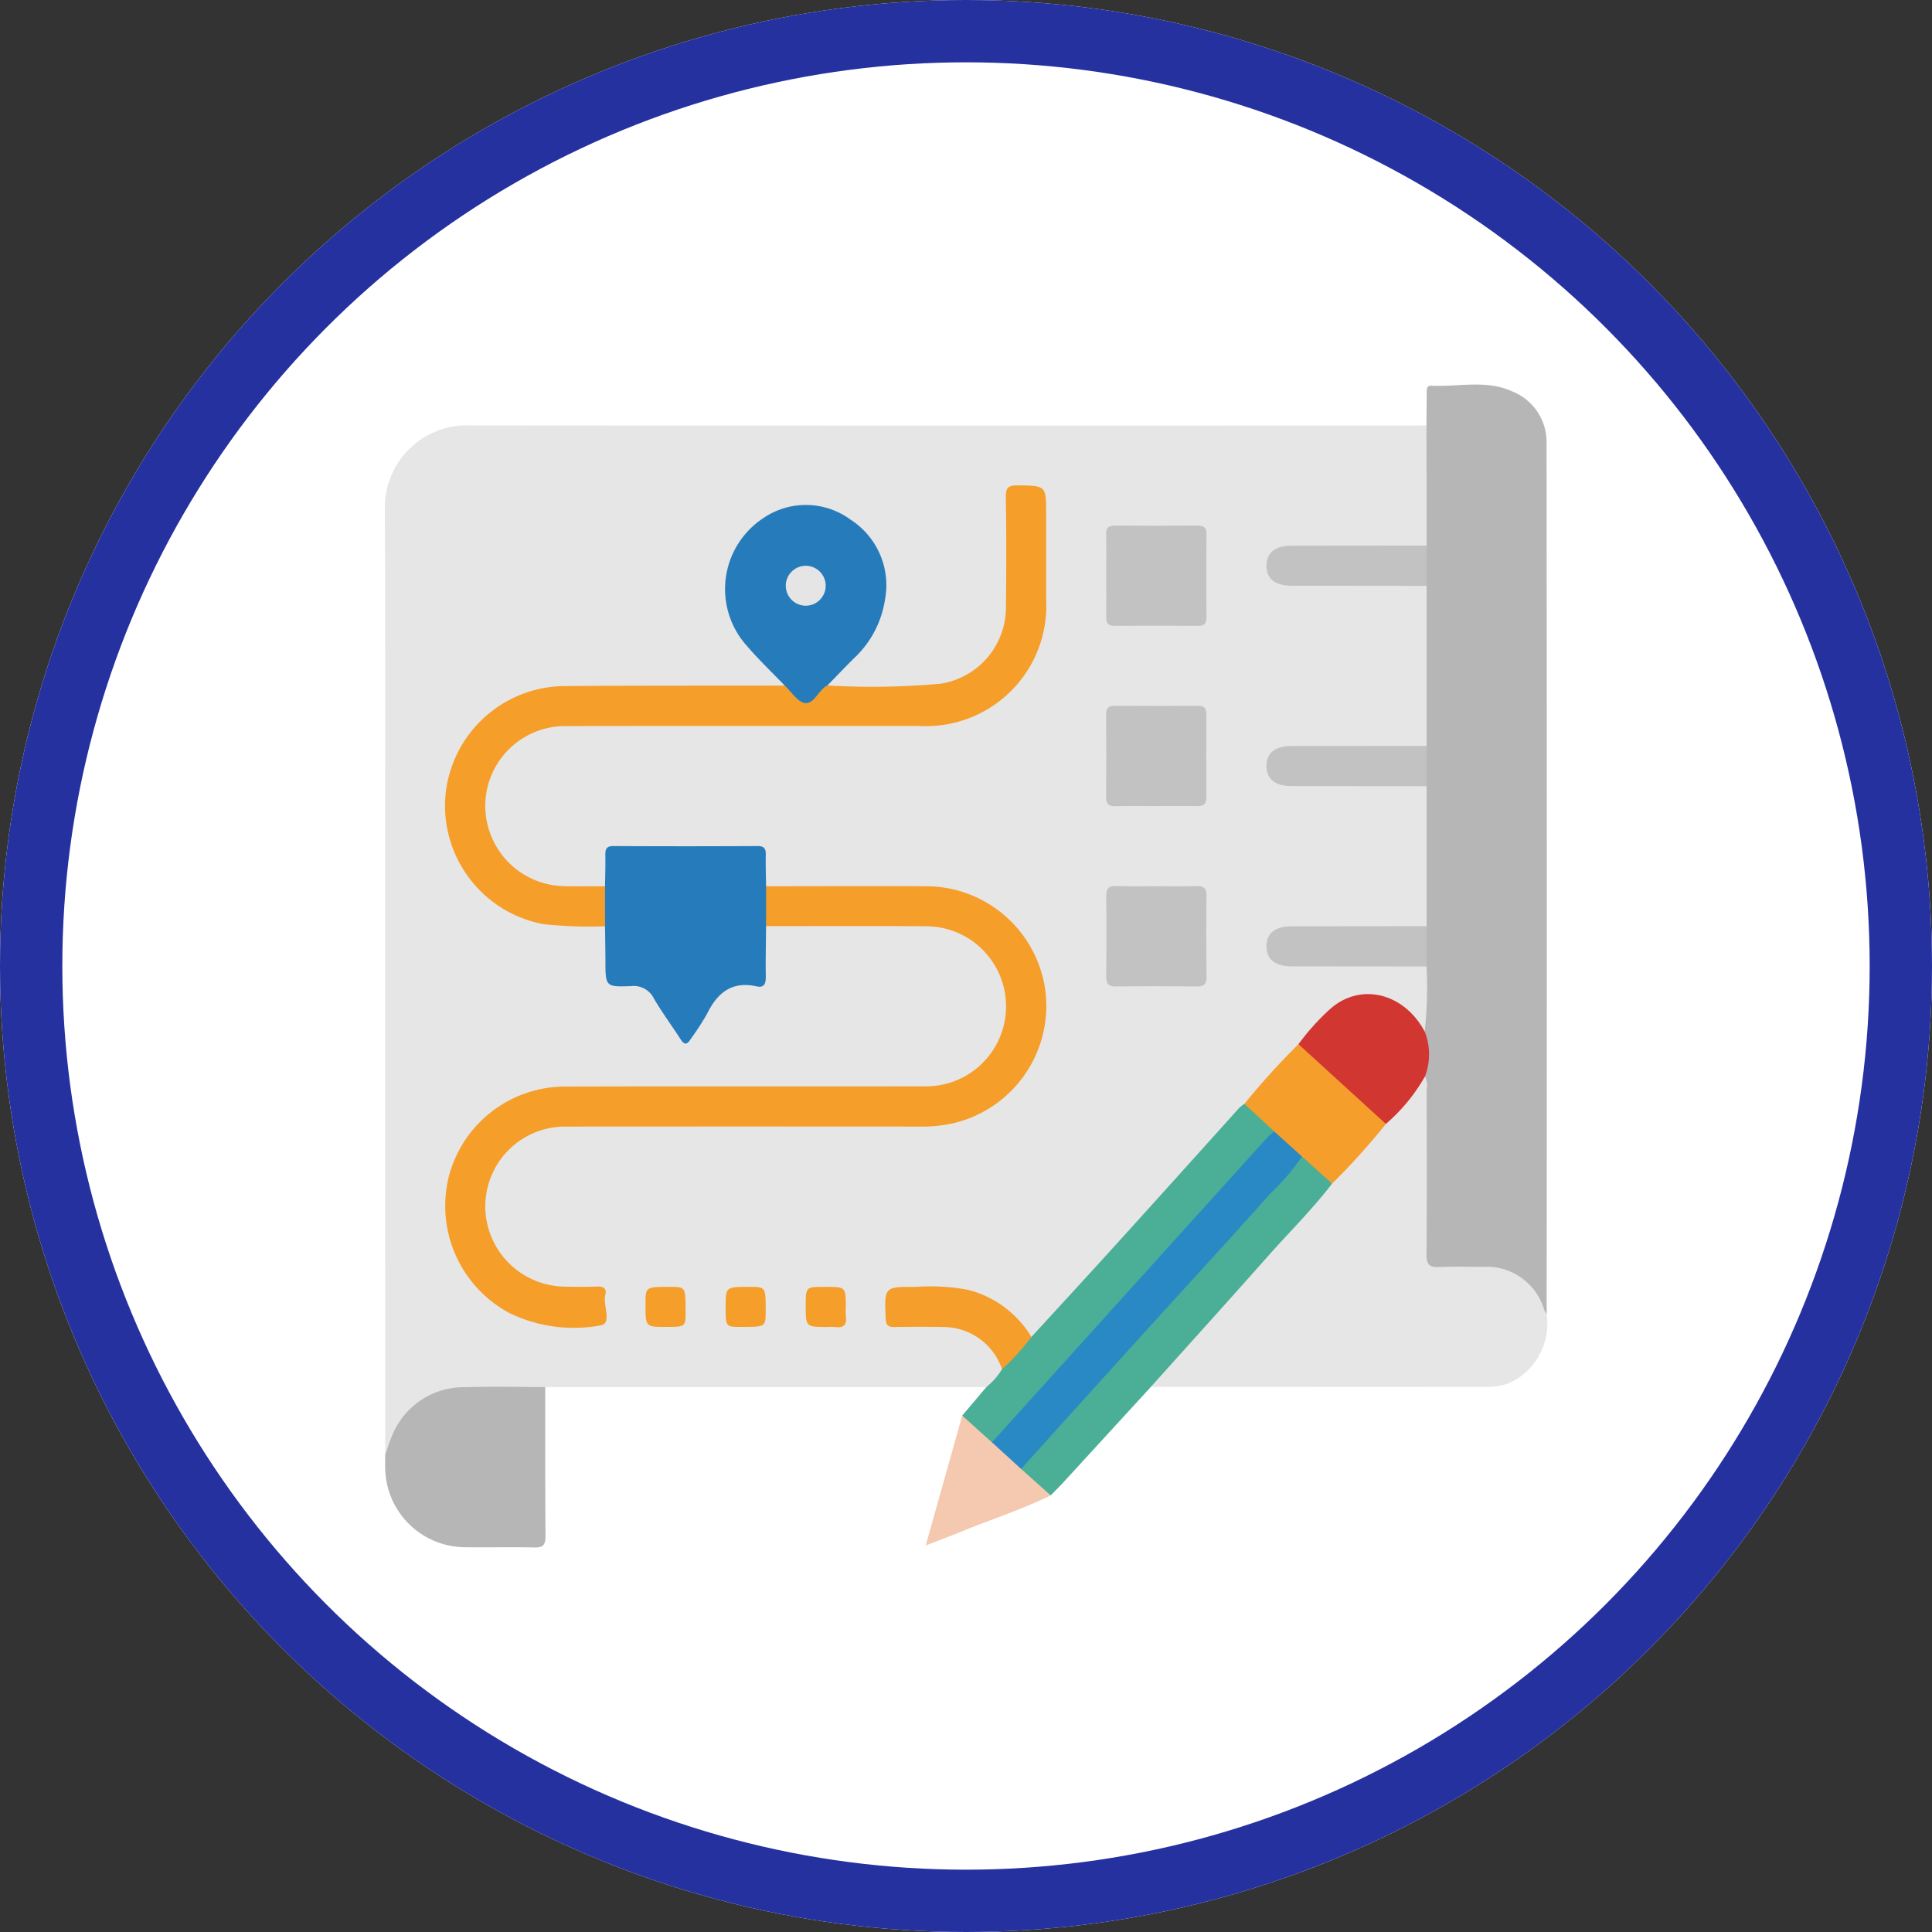 <svg id="Grupo_121496" data-name="Grupo 121496" xmlns="http://www.w3.org/2000/svg" width="124" height="124" viewBox="0 0 124 124">
  <rect x="0" y="0" width="124" height="124" fill="#333333" stroke="none"/>
  <g id="Elipse_6016" data-name="Elipse 6016" fill="#fff" stroke="#2631a0" stroke-width="4">
    <circle cx="62" cy="62" r="62" stroke="none"/>
    <circle cx="62" cy="62" r="60" fill="none"/>
  </g>
  <g id="Grupo_124473" data-name="Grupo 124473" transform="translate(3321.115 857.602)">
    <path id="Trazado_189814" data-name="Trazado 189814" d="M-3257.805-759l-28.314,0a1.357,1.357,0,0,1-.992.22c-1.284.006-2.569,0-3.852,0a4.916,4.916,0,0,0-4.954,3.462c-.095.255-.078.612-.473.661q0-16.342-.008-32.684c0-9.342.027-18.685-.016-28.027a5.263,5.263,0,0,1,5.34-5.357q30.2.025,60.39.008c.375,0,.75,0,1.124-.007a.984.984,0,0,1,.263.812q.026,3.09,0,6.179a1.33,1.33,0,0,1-.16.7c-.342.351-.79.275-1.208.276-2.35.01-4.7,0-7.049.006a4.114,4.114,0,0,0-.957.059.965.965,0,0,0-.852,1.005.956.956,0,0,0,.823.948,3.864,3.864,0,0,0,.957.064c2.349,0,4.7,0,7.048.005a1.655,1.655,0,0,1,1.222.25,1.791,1.791,0,0,1,.182,1.007q.009,4.111,0,8.222a1.947,1.947,0,0,1-.166,1.011c-.34.354-.789.277-1.206.279-2.3.011-4.593,0-6.888.005a7.594,7.594,0,0,0-.881.023c-.7.083-1.11.473-1.1,1.04.012.538.4.9,1.063.99a6.806,6.806,0,0,0,.88.025c2.3,0,4.592,0,6.888,0a1.672,1.672,0,0,1,1.224.248,1.783,1.783,0,0,1,.183,1.006q.009,3.471,0,6.941a1.937,1.937,0,0,1-.167,1.01c-.342.353-.79.276-1.208.278-2.352.01-4.7,0-7.056.006a3.574,3.574,0,0,0-1.036.081.96.96,0,0,0-.769.994.949.949,0,0,0,.758.922,3.533,3.533,0,0,0,1.036.081c2.352,0,4.7,0,7.056,0a1.883,1.883,0,0,1,1.164.2,9.912,9.912,0,0,1,.073,4.1c-.371.348-.51-.029-.655-.241a4.053,4.053,0,0,0-1.507-1.408,3.519,3.519,0,0,0-4.092.568,22.746,22.746,0,0,0-1.9,2.062c-1.281,1.225-2.346,2.649-3.592,3.907-1.776,1.956-3.539,3.923-5.31,5.884-1.127,1.248-2.244,2.505-3.377,3.747q-2.079,2.277-4.129,4.578c-.279.313-.5.814-1.089.613a6.014,6.014,0,0,1-.812-.884,6.29,6.29,0,0,0-4.856-2.093c-.856-.005-1.712.008-2.568,0-.512-.007-.74.214-.71.723a5.513,5.513,0,0,1,0,.641c-.033.541.2.78.753.772.962-.014,1.926-.032,2.888.007a4.014,4.014,0,0,1,3.692,2.817C-3256.852-759.646-3257.09-759.114-3257.805-759Z" transform="translate(0 -9.575)" fill="#e7e6e6"/>
    <path id="Trazado_189815" data-name="Trazado 189815" d="M-2986.113-809.73V-820a3.13,3.13,0,0,1,0-2.587q0-3.857-.01-7.713c.005-.669.007-1.338.018-2.007,0-.231-.051-.557.3-.54,1.724.084,3.515-.391,5.157.353a3.5,3.5,0,0,1,2.234,3.259q.027,27.987.006,55.974c-.393-.009-.418-.363-.545-.6a3.722,3.722,0,0,0-3.532-2.19c-.854.006-1.708.009-2.562,0-1.15-.015-1.3-.155-1.3-1.294q-.012-5.2,0-10.408a2.943,2.943,0,0,0-.029-.637,12.716,12.716,0,0,0,.139-2.991,26.946,26.946,0,0,0,.122-4.185,3.13,3.13,0,0,1,0-2.587v-8.984A3.131,3.131,0,0,1-2986.113-809.73Z" transform="translate(-243.438)" fill="#b6b6b6"/>
    <path id="Trazado_189816" data-name="Trazado 189816" d="M-3049.893-626.176a1.359,1.359,0,0,1,.109.857c.005,3.526.02,7.053-.011,10.579-.006.651.2.829.82.8.933-.046,1.869-.013,2.8-.012a3.842,3.842,0,0,1,3.938,2.77,1.655,1.655,0,0,0,.156.264,4.2,4.2,0,0,1-1.307,3.691,3.414,3.414,0,0,1-2.376.976c-7.241.018-14.481,0-21.722,0,.007-.513.41-.808.7-1.123,1.734-1.891,3.445-3.8,5.162-5.707,1.878-2.083,3.777-4.148,5.623-6.26,1.2-1.268,2.315-2.614,3.524-3.874C-3051.6-624.191-3050.754-625.191-3049.893-626.176Z" transform="translate(-179.765 -162.34)" fill="#e7e6e6"/>
    <path id="Trazado_189817" data-name="Trazado 189817" d="M-3296.329-529.07c.141-.4.262-.8.426-1.192a4.964,4.964,0,0,1,4.786-3.143c1.685-.06,3.373-.012,5.059-.011,0,3.186-.007,6.372.016,9.558,0,.544-.129.754-.711.739-1.525-.038-3.052.008-4.578-.018a5.156,5.156,0,0,1-5-5.048C-3296.34-528.481-3296.332-528.776-3296.329-529.07Z" transform="translate(-0.062 -235.162)" fill="#b6b6b6"/>
    <path id="Trazado_189818" data-name="Trazado 189818" d="M-3119.416-603.007c1.8-1.969,3.615-3.931,5.408-5.91q3.956-4.367,7.892-8.753a2.932,2.932,0,0,1,.368-.3,3.936,3.936,0,0,1,1.955,1.786,16.726,16.726,0,0,1-2.332,2.744c-2.8,3.054-5.566,6.144-8.344,9.219-2.187,2.42-4.41,4.807-6.536,7.283a1.818,1.818,0,0,1-.994.771,4.2,4.2,0,0,1-1.854-1.8l1.548-1.827a4.364,4.364,0,0,0,1-1.142A6.313,6.313,0,0,1-3119.416-603.007Z" transform="translate(-135.5 -168.786)" fill="#4bae97"/>
    <path id="Trazado_189819" data-name="Trazado 189819" d="M-3086.531-600.63c-1.269,1.658-2.758,3.122-4.137,4.681-2.479,2.8-4.992,5.576-7.49,8.361q-2.8,3.056-5.6,6.11c-.269.293-.552.571-.829.856a3.77,3.77,0,0,1-1.963-1.66,9.139,9.139,0,0,1,1.909-2.323q3.568-4.007,7.184-7.972c1.743-1.915,3.451-3.862,5.219-5.756,1.255-1.344,2.425-2.769,3.727-4.072A3.6,3.6,0,0,1-3086.531-600.63Z" transform="translate(-149.087 -181.006)" fill="#4bae97"/>
    <path id="Trazado_189820" data-name="Trazado 189820" d="M-3128.646-521.405l1.9,1.7c-1.888.925-3.894,1.559-5.832,2.362-.676.28-1.364.53-2.191.849l2.344-8.334q.953.861,1.906,1.72A4.585,4.585,0,0,1-3128.646-521.405Z" transform="translate(-126.932 -241.918)" fill="#f4c9af"/>
    <path id="Trazado_189821" data-name="Trazado 189821" d="M-3257.788-683.023c3.427,0,6.854-.017,10.281,0a7.729,7.729,0,0,1,7.66,6.846,7.742,7.742,0,0,1-5.646,8.293,8.875,8.875,0,0,1-2.459.286q-11.325-.008-22.65,0a5.125,5.125,0,0,0-5.208,5.1,5.16,5.16,0,0,0,4.983,5.168q1.123.035,2.249,0c.408-.013.558.18.471.527-.169.674.466,1.862-.32,1.968a9.46,9.46,0,0,1-5.792-.774,7.8,7.8,0,0,1-3.975-8.6,7.713,7.713,0,0,1,7.358-5.956c7.737-.026,15.475,0,23.212-.016a5.131,5.131,0,0,0,5.232-4.919,5.135,5.135,0,0,0-5.115-5.353c-3.427-.028-6.854-.008-10.281-.009A2.743,2.743,0,0,1-3257.788-683.023Z" transform="translate(-14.158 -117.698)" fill="#f59e2a"/>
    <path id="Trazado_189822" data-name="Trazado 189822" d="M-3268.146-774.5a27.563,27.563,0,0,1-3.923-.133,7.733,7.733,0,0,1-6.32-8.245,7.738,7.738,0,0,1,7.559-7.039c4.738-.036,9.476-.023,14.214-.032.33-.155.482.127.668.288.68.59.673.593,1.389-.022.194-.167.368-.41.688-.273a49.04,49.04,0,0,0,7.293-.116,4.97,4.97,0,0,0,4.165-4.984c.024-2.329.028-4.66-.009-6.989-.01-.609.165-.761.761-.753,1.825.024,1.825,0,1.825,1.843q0,2.732,0,5.463a7.716,7.716,0,0,1-8.1,8.136c-7.552,0-15.1-.007-22.655.006a5.13,5.13,0,0,0-5.241,5.155,5.159,5.159,0,0,0,4.954,5.116c.91.031,1.821.009,2.731.011A2.742,2.742,0,0,1-3268.146-774.5Z" transform="translate(-14.137 -23.651)" fill="#f59e2a"/>
    <path id="Trazado_189823" data-name="Trazado 189823" d="M-3230.614-689.865v-2.568c.009-.669.035-1.339.02-2.007-.009-.392.083-.576.529-.573q4.62.024,9.24,0c.446,0,.538.181.529.574-.016.668.011,1.338.019,2.007v2.568c-.009,1.069-.035,2.138-.018,3.206.007.451-.078.763-.6.648-1.606-.353-2.527.441-3.187,1.794a18.122,18.122,0,0,1-1.048,1.61c-.227.361-.4.355-.629,0-.565-.875-1.187-1.716-1.714-2.612a1.444,1.444,0,0,0-1.478-.806c-1.635.06-1.633.018-1.637-1.6C-3230.591-688.369-3230.605-689.117-3230.614-689.865Z" transform="translate(-51.669 -108.287)" fill="#267cba"/>
    <path id="Trazado_189824" data-name="Trazado 189824" d="M-3188.139-785.357a.729.729,0,0,0-.073.034c-.521.314-.8,1.172-1.371,1.091-.477-.067-.87-.723-1.3-1.118-.813-.848-1.667-1.662-2.431-2.552a5.451,5.451,0,0,1,1.072-8.205,4.838,4.838,0,0,1,5.591.11,5,5,0,0,1,2.2,5.163,6.475,6.475,0,0,1-2.005,3.752C-3187.027-786.514-3187.581-785.932-3188.139-785.357Z" transform="translate(-79.869 -28.25)" fill="#267cba"/>
    <path id="Trazado_189825" data-name="Trazado 189825" d="M-3015.288-645.5a11.452,11.452,0,0,1-2.509,3.051c-.862-.245-1.34-1-1.968-1.54-1.087-.932-2.117-1.933-3.2-2.869-.216-.186-.472-.365-.44-.712a15.01,15.01,0,0,1,1.97-2.2c1.941-1.794,4.785-1.129,6.135,1.4A3.964,3.964,0,0,1-3015.288-645.5Z" transform="translate(-214.37 -143.016)" fill="#d13631"/>
    <path id="Trazado_189826" data-name="Trazado 189826" d="M-3080.86-787.562c0-.882.013-1.765-.005-2.647-.008-.4.128-.575.553-.572,1.765.015,3.529.012,5.294,0,.384,0,.6.089.592.532-.016,1.791-.012,3.583,0,5.374,0,.369-.127.532-.511.529-1.791-.01-3.583-.013-5.374,0-.427,0-.559-.171-.551-.573C-3080.848-785.8-3080.86-786.68-3080.86-787.562Z" transform="translate(-169.255 -33.088)" fill="#c3c2c3"/>
    <path id="Trazado_189827" data-name="Trazado 189827" d="M-3077.695-730.471c-.855,0-1.711-.016-2.567.007-.443.012-.618-.135-.613-.6q.028-2.647,0-5.294c0-.427.172-.554.574-.551q2.647.019,5.294,0c.405,0,.575.129.572.553q-.022,2.647,0,5.294c0,.463-.176.6-.616.593C-3075.93-730.486-3076.812-730.471-3077.695-730.471Z" transform="translate(-169.249 -75.394)" fill="#c3c2c3"/>
    <path id="Trazado_189828" data-name="Trazado 189828" d="M-3077.588-683.04c.829,0,1.658.019,2.486-.007.466-.015.673.113.666.625-.025,1.738-.02,3.476,0,5.214,0,.452-.155.608-.6.6-1.738-.018-3.476-.023-5.213,0-.514.007-.629-.2-.624-.668.019-1.711.021-3.422,0-5.133-.007-.49.158-.661.647-.645C-3079.354-683.018-3078.47-683.04-3077.588-683.04Z" transform="translate(-169.242 -117.682)" fill="#c3c2c3"/>
    <path id="Trazado_189829" data-name="Trazado 189829" d="M-3036.084-635.812l5.613,5.121a44.168,44.168,0,0,1-3.453,3.829l-1.93-1.738a4.056,4.056,0,0,1-1.791-1.615l-1.908-1.765A49.573,49.573,0,0,1-3036.084-635.812Z" transform="translate(-201.694 -154.774)" fill="#f59e2b"/>
    <path id="Trazado_189830" data-name="Trazado 189830" d="M-3022.67-784.806q0,1.293,0,2.587-4.332,0-8.662-.008c-1.081,0-1.641-.464-1.616-1.325.023-.824.563-1.243,1.616-1.245Q-3027-784.8-3022.67-784.806Z" transform="translate(-206.88 -37.78)" fill="#c3c2c3"/>
    <path id="Trazado_189831" data-name="Trazado 189831" d="M-3022.67-724.946q0,1.294,0,2.587-4.332,0-8.662-.008c-1.082,0-1.641-.464-1.616-1.325.023-.824.563-1.244,1.616-1.245Q-3027-724.944-3022.67-724.946Z" transform="translate(-206.88 -84.784)" fill="#c3c2c3"/>
    <path id="Trazado_189832" data-name="Trazado 189832" d="M-3022.67-671.071q0,1.293,0,2.587-4.332,0-8.662-.008c-1.081,0-1.641-.464-1.616-1.325.023-.824.563-1.243,1.616-1.245Q-3027-671.069-3022.67-671.071Z" transform="translate(-206.88 -127.088)" fill="#c3c2c3"/>
    <path id="Trazado_189833" data-name="Trazado 189833" d="M-3137.5-560.112a15.418,15.418,0,0,1-1.885,2.075,3.988,3.988,0,0,0-3.771-2.714q-1.563-.026-3.126,0c-.395.008-.551-.088-.571-.527-.091-2.051-.107-2.058,1.927-2.048a13.24,13.24,0,0,1,3.349.187A6.68,6.68,0,0,1-3137.5-560.112Z" transform="translate(-117.415 -211.681)" fill="#f59e2b"/>
    <path id="Trazado_189834" data-name="Trazado 189834" d="M-3217.248-560.713c-1.273,0-1.273,0-1.272-1.478,0-1.094,0-1.094,1.578-1.093.995,0,.995,0,.994,1.6C-3215.95-560.713-3215.95-560.713-3217.248-560.713Z" transform="translate(-61.165 -211.725)" fill="#f59e2a"/>
    <path id="Trazado_189835" data-name="Trazado 189835" d="M-3194.577-561.978c0-1.306,0-1.306,1.525-1.306,1.047,0,1.047,0,1.047,1.545,0,1.027,0,1.027-1.565,1.026C-3194.577-560.713-3194.577-560.713-3194.577-561.978Z" transform="translate(-79.966 -211.725)" fill="#f59e2a"/>
    <path id="Trazado_189836" data-name="Trazado 189836" d="M-3170.633-562.071c0-1.213,0-1.213,1.219-1.213,1.353,0,1.353,0,1.353,1.318a3.828,3.828,0,0,0,0,.558c.084.565-.148.782-.7.7a3.229,3.229,0,0,0-.478,0C-3170.633-560.712-3170.633-560.712-3170.633-562.071Z" transform="translate(-98.768 -211.725)" fill="#f59e2a"/>
    <path id="Trazado_189837" data-name="Trazado 189837" d="M-3096.869-609.749l1.791,1.615a14.871,14.871,0,0,1-2.025,2.365c-2.768,3.108-5.591,6.167-8.387,9.251q-3.816,4.21-7.618,8.434l-1.868-1.707,8.575-9.5q2.359-2.612,4.72-5.222,2.2-2.434,4.4-4.868A4.863,4.863,0,0,1-3096.869-609.749Z" transform="translate(-142.471 -175.239)" fill="#2989c5"/>
    <path id="Trazado_189838" data-name="Trazado 189838" d="M-3174.038-777.422a1.285,1.285,0,0,1-1.323,1.218,1.283,1.283,0,0,1-1.234-1.383,1.283,1.283,0,0,1,1.359-1.176A1.285,1.285,0,0,1-3174.038-777.422Z" transform="translate(-94.083 -42.523)" fill="#e5e5e6"/>
  </g>
</svg>
